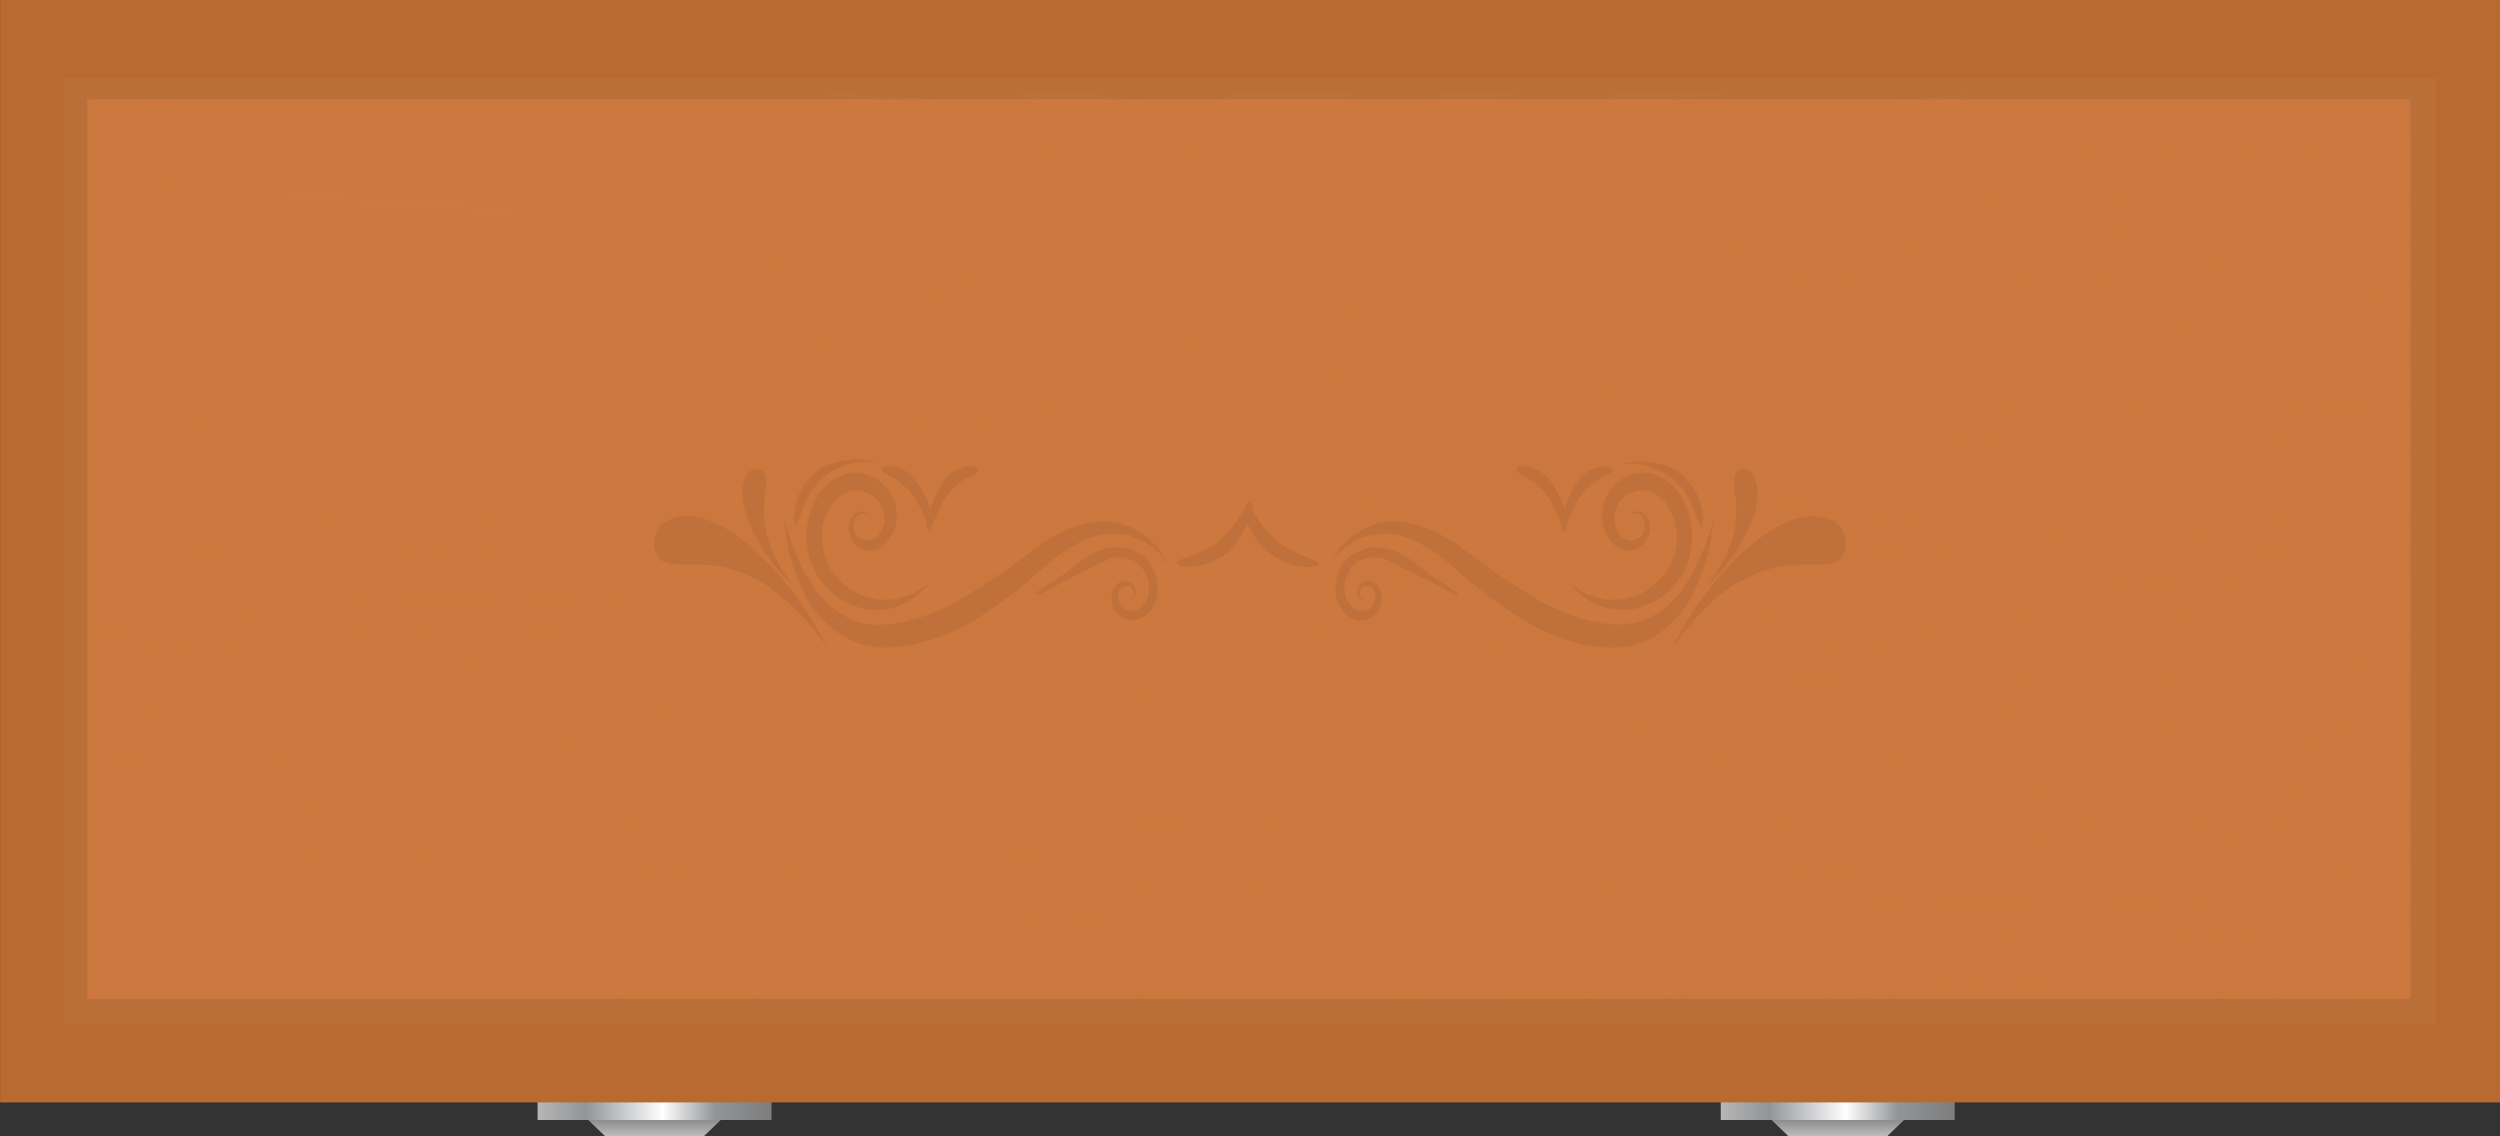 <?xml version="1.0" encoding="utf-8"?>
<!-- Generator: Adobe Illustrator 24.2.3, SVG Export Plug-In . SVG Version: 6.00 Build 0)  -->
<svg version="1.1" id="Layer_1" xmlns="http://www.w3.org/2000/svg" xmlns:xlink="http://www.w3.org/1999/xlink" x="0px" y="0px"
	 viewBox="0 0 300 136.36" style="enable-background:new 0 0 300 136.36;" xml:space="preserve">
<rect x="0" y="0" width="300" height="136.36" fill="#333333" stroke="none"/>
<style type="text/css">
	.st0{fill:url(#Path_9655_1_);}
	.st1{fill:url(#Path_9735_1_);}
	.st2{fill:url(#Rectangle_24667_1_);}
	.st3{fill:url(#Rectangle_24671_1_);}
	.st4{fill:#B96A30;}
	.st5{opacity:0.32;fill:#BC7B4B;enable-background:new    ;}
	.st6{fill:#CB773D;}
	.st7{opacity:0.1;}
	.st8{opacity:0.32;fill:#D8AB6B;enable-background:new    ;}
	.st9{opacity:0.32;enable-background:new    ;}
	.st10{fill:#A86335;}
	.st11{clip-path:url(#SVGID_2_);}
	.st12{clip-path:url(#SVGID_4_);}
	.st13{opacity:0.5;}
	.st14{clip-path:url(#SVGID_6_);}
	.st15{clip-path:url(#SVGID_8_);}
</style>
<linearGradient id="Path_9655_1_" gradientUnits="userSpaceOnUse" x1="-1450.782" y1="668.06" x2="-1450.782" y2="669.062" gradientTransform="matrix(17.11 0 0 -2.544 24901.424 1835.91)">
	<stop  offset="0" style="stop-color:#BCBDBF"/>
	<stop  offset="1" style="stop-color:#7E7E7E"/>
</linearGradient>
<path id="Path_9655" class="st0" d="M84.45,136.36H72.63l-2.65-2.55H87.1L84.45,136.36z"/>
<linearGradient id="Path_9735_1_" gradientUnits="userSpaceOnUse" x1="-1450.776" y1="668.06" x2="-1450.776" y2="669.062" gradientTransform="matrix(17.11 0 0 -2.544 25043.324 1835.91)">
	<stop  offset="0" style="stop-color:#BCBDBF"/>
	<stop  offset="1" style="stop-color:#7E7E7E"/>
</linearGradient>
<path id="Path_9735" class="st1" d="M226.45,136.36h-11.82l-2.65-2.55h17.12L226.45,136.36z"/>
<linearGradient id="Rectangle_24667_1_" gradientUnits="userSpaceOnUse" x1="-1465.51" y1="768.482" x2="-1464.509" y2="768.482" gradientTransform="matrix(28.048 0 0 -4.023 41169.129 3223.988)">
	<stop  offset="0" style="stop-color:#BCBDBF"/>
	<stop  offset="1.000000e-03" style="stop-color:#B8B8B8"/>
	<stop  offset="0.214" style="stop-color:#929497"/>
	<stop  offset="0.544" style="stop-color:#FFFFFF"/>
	<stop  offset="0.766" style="stop-color:#929497"/>
	<stop  offset="1" style="stop-color:#7E7E7E"/>
</linearGradient>
<rect id="Rectangle_24667" x="64.51" y="130.37" class="st2" width="28.07" height="4.03"/>
<linearGradient id="Rectangle_24671_1_" gradientUnits="userSpaceOnUse" x1="-1465.507" y1="768.482" x2="-1464.506" y2="768.482" gradientTransform="matrix(28.048 0 0 -4.023 41311.027 3223.988)">
	<stop  offset="0" style="stop-color:#BCBDBF"/>
	<stop  offset="1.000000e-03" style="stop-color:#B8B8B8"/>
	<stop  offset="0.214" style="stop-color:#929497"/>
	<stop  offset="0.544" style="stop-color:#FFFFFF"/>
	<stop  offset="0.766" style="stop-color:#929497"/>
	<stop  offset="1" style="stop-color:#7E7E7E"/>
</linearGradient>
<rect id="Rectangle_24671" x="206.49" y="130.37" class="st3" width="28.07" height="4.03"/>
<rect id="Rectangle_24668" x="0.01" class="st4" width="300" height="132.29"/>
<rect id="Rectangle_24669" x="7.67" y="9.41" class="st5" width="284.67" height="113.47"/>
<rect id="Rectangle_24670" x="10.46" y="11.91" class="st6" width="278.78" height="107.94"/>
<g class="st7">
	<path id="Path_9688" class="st8" d="M212.2,98.82c-13.19,1.25-65.95-4.06-73.53-3.75s-44.62,6.23-53.04,4.37
		c-5.99-1.33-64.68-1.87-75.02-2.08v0.89c14.16,1.93,85.43,5.83,92.86,3.4c9.66-3.15,47.27-2.67,58.5-1.81s47.43,4.02,65.95,1.81
		c7.16-0.89,54.33-0.83,61.48,0.16v-1.99C278.61,99.03,221,97.98,212.2,98.82z"/>
	<path id="Path_9689" class="st8" d="M187.22,90.39c-14.87,0.32-50.8-3.44-58.94-2.49s-42.1,5.51-49.67,4.16
		c-5.36-0.96-59.9-1.39-68-1.57v0.82c11.05,1.77,75.11,5.49,81.75,5.02c8.7-0.62,45.18-5.62,53.88-4.38
		c8.7,1.25,55.29,3.72,67.35,3.11c8.37-0.42,65.82,0.36,75.79,0.89v-3.01C273.96,92.07,198.72,90.14,187.22,90.39z"/>
	<path id="Path_9690" class="st8" d="M163.08,82.27c-8.98,0.62-35.08-0.62-58.09,1.56c-17.55,1.67-83.16,1.15-94.38,0.82v0.76
		c11.02,1.81,75.03,5.47,82.31,4.04c9.54-1.88,46.87-7.81,56.13-5s50.8,2.2,60.06,3.28c6.94,0.82,68.64,2.44,80.28,2.53v-3.42
		c-11.11-0.23-71.16-0.7-74.39-1.14C210.51,85.08,172.06,81.64,163.08,82.27z"/>
	<path id="Path_9691" class="st8" d="M205.83,53.67c-5.75-2.38-29.6-5.49-35.66-6.41c-6.86-1.04-13.56-2.15-20.47-2.8
		c-15.39-1.43-30.6,1.39-45.83,2.18c-4.16,0.22-8.18,1.05-12.35,1.26c-3.17,0.15-6.29,0.78-9.26,1.88
		c6.06,2.5,13.68,3.28,20.21,3.68c7.32,0.44,14.33,1.92,21.54,2.64c13.26,1.32,27.75,1.33,40.76-1.02c4.5-0.81,9.26-0.97,13.77-1.85
		C180.53,52.84,205.18,55.51,205.83,53.67z M134.74,53.84c-6.36-0.35-12.73-0.32-19.03-1.58c-6.84-1.43-13.83-2.06-20.82-1.85
		c4.63,0.02,9.25-0.52,13.75-1.63c5.26-1.48,9.63-0.13,14.86,0.38c6.15,0.59,11.49-1.96,17.49-2.19
		c12.55-0.47,25.23,1.67,37.51,3.19c-3.49,1.48-8.88,1.66-12.82,2.49C155.91,54.76,145.02,54.4,134.74,53.84L134.74,53.84z"/>
	<path id="Path_9693" class="st8" d="M113.13,50.09c2.15,0.41,4.34,0.62,6.54,0.61C117.52,50.2,115.32,50.01,113.13,50.09z"/>
	<path id="Path_9695" class="st8" d="M17.36,72.25c4.83,0.78,49.5,2.24,54.31,2.82c3.59,0.53,7.24,0.63,10.85,0.33
		c2.84-0.31,7.09-1.14,9.81,0.07c-4.4,3.79-15.25,2.74-21.02,2.74c-4.03,0.13-47.99,0.02-52.01-0.32c-2.61-0.3-5.06,0.19-7.53,0.35
		c5.81,0.22,51.66,1.22,57.5,1.21c5.66-0.01,11.32-0.01,16.99,0c4.93,0,9.55-1,14.45-1.23c5.44-0.26,11.12-0.01,16.6-0.38
		c-2.9-3.49-13.86-3.02-18.21-3.7c-6.58-1.14-13.24-1.77-19.91-1.88c-6.64,0-53.33,0.44-59.86-0.63c-2.59-0.42-5.67-1.26-8.71-1.8
		v2.24C12.86,72.01,15.11,72.07,17.36,72.25z"/>
	<path id="Path_9696" class="st8" d="M10.61,78.21v0.07c0.39-0.01,0.78-0.02,1.17-0.04C11.39,78.22,11,78.21,10.61,78.21z"/>
	<path id="Path_9697" class="st8" d="M17.08,75.07c3.42,0.41,46.1,1.79,49.72,1.5c-3.09-1.68-47.54-1.91-51.13-2.12
		c-1.79-0.09-3.44-0.35-5.07-0.48v0.97C12.76,74.84,14.92,74.89,17.08,75.07z"/>
	<path id="Path_9698" class="st8" d="M238.38,69.77c-11-0.45-21.4-0.77-32.36,0.3c-9.01,0.88-18.49,0.53-27.43,1.96
		c-3.61,0.58-6.97,1.93-10.52,2.67c-3.34,0.7-7.16,0.22-10.56,0.43c0.02,0.29,0.02,0.56,0,0.85c6.55,1.99,13.82,2.56,20.72,2.54
		c11.73-0.03,23.23,2.36,34.86,2.81c7.45,0.3,14.94-0.32,22.45-0.32c4.77,0,49.2-0.67,53.84-1.03v-2.77
		c-0.48,0.03-0.94,0.05-1.35,0.05h-49.18c-10.22,0-20.46,0.28-30.65-0.25c-10.47-0.53-22.32,3.59-32.13-1.65
		c6,0.11,11.76-0.86,17.6-0.93c4.98-0.06,9.24-1.65,14.03-2.19c5.62-0.64,11.33-0.13,16.91,0.25c6.64,0.44,52.77,0.95,59.23,2.01
		c0.82,0.14,3.05,0.5,5.54,0.7v-5.56C284.54,69.48,239.48,69.81,238.38,69.77z"/>
	<path id="Path_9699" class="st8" d="M207.42,74.76c8.51-1.13,17.56,1.15,26.07,0.56c-2.53-2-9.88-1.76-13.16-2.12
		C217.84,72.93,208.34,71.67,207.42,74.76z"/>
	<path id="Path_9700" class="st8" d="M161.06,103.27c-4.4-1.23-8.92-1.99-13.49-2.27c-8.21-0.36-16.38,1.56-24.62,1.56
		c-11.52,0-22.29,2.82-34.02,1.63c-6.36-0.64-12.69,0.52-18.94-0.92c-3.78-1-47.6-1.44-51.51-1.34c-2.63,0-5.26,0.12-7.87,0.37v2.55
		c3.85,1.06,8.09,0.85,12.1,1.77c6.04,1.4,52.16,3.83,58.36,4.04c8.2,0.41,16.41-0.14,24.48-1.65c7.03-1.41,14.07-1.15,21.13-2.48
		c5.79-1.09,11.98-0.55,17.89-0.55c4.32,0,17.87-1.11,20.16,3.37c-2.17,2.4-5.83,3.12-8.38,5.05c-2.04,1.54-3.94,3.24-5.67,5.12
		h3.94c6.4-4.61,12.26-10.1,19.58-13.23C170.19,104.84,165.31,104.38,161.06,103.27z"/>
	<path id="Path_9701" class="st8" d="M231.5,104.43c-6.49,0.31-13.09,0.33-19.65,0.32s-12.99,0.42-19.53-0.33
		c-4.37-0.5-12.8-2.35-16.86-0.23c1.5,2.45,6.15,4.8,8.4,6.8c4.3,3.81,9.85,7.53,15.42,8.43c0.3,0.05,0.56,0.09,0.78,0.12h0.98
		c0.58-0.15,0.85-0.67,1.86-1.9c-4.26-3.43-17.48-4.61-18.74-10.34c11.79-0.67,23.99,0.43,35.8,0.89c7.52,0.3,55.01,0,62.53,0
		c1.5,0,4.19,0.21,6.89,0.08v-4.51c-2.22,0.35-4.45,0.58-6.7,0.68C278.95,104.43,235.24,104.26,231.5,104.43z"/>
	<path id="Path_9702" class="st8" d="M68.16,66.95c8.53,0.42,17.48,2.44,25.88,4.07c8.29,1.62,16.49,2.08,24.91,2.8
		c5.9,0.5,11.55,3.48,17.47,3.14c8.48-0.48,16.57-2.36,24.98-2.81c4.33-0.24,7.84-1.27,11.99-2.26c3.93-0.93,10.15-0.13,13.45-2.45
		c-6.7,0.13-13.08,0.96-19.84,0.96c-8.41,0-15.96,1.78-24.13,3.12c-6.98,1.13-12.81-0.18-19.71-1.48
		c-8.85-1.68-17.88-2.75-26.67-4.45c-6.12-1.18-12.31-2.38-18.46-3.44c-3.13-0.54-6.1-1.86-9.24-2.19s-45.96-0.23-48.99-1.24
		c-2.95-1-6.09-1.36-9.2-1.05v5.81c1.39,0.37,2.8,0.64,4.22,0.79C19.31,66.68,63.63,66.72,68.16,66.95z"/>
	<path id="Path_9703" class="st8" d="M181.39,63.83c-12.16,0-23.92,0.33-35.72,2.89c-6.48,1.26-13.16,1.24-19.63-0.07
		c-4.12-0.78-8.14-1.5-12.33-1.95c-4.07-0.44-8.42-0.44-12.29-1.88c-5.34-1.98-9.88-4.39-15.49-4.99
		c-5.87-0.62-11.56-1.18-17.14-3.37c-5.76-2.25-52.42-5.63-58.17-3.79v2.7c5.09,0.72,50.43,3.04,55.15,3.96
		c5.76,1.14,11.38,2.5,17.12,3.43c10.02,1.47,19.94,3.56,29.7,6.25c12.99,3.77,27.95,6.5,41.04,2.49c6.15-1.88,12.49-1.9,18.8-2.56
		c10.44-0.96,20.92-1.38,31.41-1.26c15.08,0,70.48,0.7,85.56-0.33v-1.16c-9.33-0.36-58.52-1.02-67.86-1.02
		C208.17,63.21,194.85,63.83,181.39,63.83z"/>
	<path id="Path_9704" class="st8" d="M72.44,50.95c6.09,1.7,12.18,2.97,18.3,4.53c15.72,4,31.92,7.87,48,8.67
		c5.16,0.29,10.33-0.11,15.37-1.18c3.61-0.78,7.72-1.2,11.13-2.9c-2.53-0.22-4.83,0.73-7.21,0.96c-2.85,0.27-5.83,0-8.69,0
		c-5.83,0-11.61,1.18-17.39,0.94c-10.55-0.46-21.19-4.9-31.45-6.58c-3.9-0.64-8.24-0.78-12.05-1.88c-4.07-1.17-8.06-2.97-12.35-4.12
		c-5.47-1.47-50.69-2.49-56.2-3.66c-1.76-0.37-3.95-0.49-6.09-0.79c2.31,1.08,4.7,2,7.14,2.74C24.83,48.78,68.55,49.88,72.44,50.95z
		"/>
	<path id="Path_9705" class="st8" d="M10.61,43.55v0.68c1.04,0.33,2.12,0.56,3.2,0.7C12.74,44.47,11.68,43.99,10.61,43.55z"/>
	<path id="Path_9706" class="st8" d="M206.3,57.89c-7.07,0.65-14.19,0.62-21.31,0.62c-4.72,0-11.38-0.37-15.42,2.12
		c3.43,0.47,6.9,0.6,10.36,0.38c12.31-0.55,24.67,0,37.05,0c7.11,0,14.06,0.71,21.12,0.62c3.8,0.12,47.53-0.07,51.3-0.57v-5.99
		c-5.49,1.65-50.19,2.82-56.43,2.82C224.07,57.89,215.12,57.09,206.3,57.89z"/>
	<path id="Path_9707" class="st8" d="M219.44,48.53c-12.7-1.27-24.08-2.91-36.21-7.73c-14.75-5.86-29.44-4.63-44.63-2.87
		c-6.83,0.79-13.8,0.55-20.62,1.24c-6.85,0.81-13.74,1.22-20.64,1.24c-9.17-0.12-18.35,4.63-27.14,1.56
		c-4.2-1.47-48.08-2.81-52.55-3.1c-2.29-0.15-4.79,0.44-7.02,0.07c0.76,0.4,1.51,0.85,2.24,1.16c2.36,0.9,4.81,1.56,7.31,1.96
		c3.36,0.73,46.48,2.4,49.81,3.28c5.53,1.49,10.55,0.99,15.93-0.48c6.49-1.66,13.17-2.42,19.87-2.27c7.74,0,15.38-0.94,23.09-0.94
		c5.38,0,10.4-1.52,15.76-1.26c9.18,0.43,18.12,2.19,27.22,3.07c7.5,0.73,14.83,1.16,22.12,3.43c8.83,2.74,17.18,5.81,26.59,6.33
		c7.89,0.56,55.73,0.59,63.63,0.07c1.32-0.11,3.2-0.14,5.22-0.24v-3.8c-2.51,0.23-4.97,0.52-6.97,0.52
		C274.72,49.75,227.1,49.33,219.44,48.53z"/>
	<path id="Path_9709" class="st8" d="M86.11,38.15c13.61-4.56,28.1-1.79,42.16-3.29c1.01-0.11,5.18-0.12,5.36-1.93
		c0.24-2.42-6.72-3.14-8.14-3.37c-8.72-1.46-17.31-3.19-26.11-4.06c-10.08-1-20.06-2.97-30.11-4.15
		c-5.88-0.69-52.46-2.75-58.66-3.31v3.31c4.04,0.82,9.22,0.65,11.25,1.02c7.51,1.36,54.47,4,62.07,4.85
		c6.93,0.77,13.94,1.39,20.76,2.8c3.73,0.77,13.18,0.06,15.69,3.13c-4.48,2.54-12.74-0.46-17.63,0.1
		c-5.94,0.68-12.41-0.12-18.19,1.56c-5.67,1.64-8.95,3.57-15.01,0.86c-6.02-2.75-52.36-4.59-58.95-5.44v1.56
		c6.42,1.91,52.77,4.55,58.96,6.86C75.58,40.88,80.18,40.14,86.11,38.15z"/>
	<path id="Path_9710" class="st8" d="M76.92,32.28c3.54,0,6.32-0.8,9.55-1.32c3.43-0.55,7.1-0.01,10.58-0.32
		c-8.48-3.93-18.03,0.12-26.24-3.76c-5.16-2.44-49.33-4.38-55.13-3.98c-1.77,0.14-3.5,0.63-5.07,1.46v1.16
		c5.13,0.36,50.07,1.62,54.76,3.71C69.35,31.04,72.58,32.28,76.92,32.28z"/>
	<path id="Path_9711" class="st8" d="M241.18,44.78c-7.15,0-14.09-0.87-21.12-1.57c-11.9-1.18-23.06-4.35-34.29-8.33
		c-12.43-4.41-26.39-1.64-38.69-6.03c-13.89-4.96-29.32-5.01-43.21-10.38c-6.27-2.45-11.23-4.3-17.97-4.3c-4.81,0-9.53,0.27-14.32,0
		c-4.5-0.26-48.99,0.53-53.39-0.64c-2.46-0.77-5.01-1.28-7.58-1.51v0.28c4.66,1.03,49.25,3.29,54.05,3.98
		c4.59,0.66,9.11,1.54,13.68,2.27c7.84,1.25,15.75,1.43,23.57,3.12c8.37,1.8,16.53,4.22,24.96,4.75c4.29,0.27,9.63,0.72,13.55,2.67
		c2.3,1.14,4.1,2.78,6.68,3.51c14.05,4,29.17,0.31,43.15,5.23c6.06,2.13,11.76,4.79,18.09,6.25c7.83,1.85,15.81,3.03,23.85,3.51
		c5.75,0.33,51.4,0,57.21,0.01v-2.8C286.63,44.84,243.93,44.78,241.18,44.78z"/>
	<path id="Path_9712" class="st8" d="M143.66,23.54c5.44,0.63,11.71,1.52,17.11-0.24c7.92-2.57,14.23-8.76,21.61-12.12h-9.84
		c-1.31,1.99-0.51,3.93-3.28,5.39c-5.48,2.88-13.35,3.54-19.29,3.83c-6.36,0.31-13.56,1.66-19.66-0.39
		c-5.79-1.94-10.77-5.87-16.63-7.64c-3.71-1.12-7.16-0.52-10.93-1.02c-0.35-0.05-0.68-0.1-1-0.16h-3.04
		c7.31,3.1,15.19,4.93,22.64,7.35C128.6,20.92,136.07,22.6,143.66,23.54z"/>
	<path id="Path_9713" class="st8" d="M162.04,12.29c0.1-0.35,0.08-0.74-0.06-1.08h-14.15c-1.32,0.77-2.8,1.24-4.32,1.42
		c-3.96,0.35-7.41-0.72-11.22-1.26c-0.44-0.06-0.87-0.1-1.31-0.16h-8.86c6.34,4.42,14.17,7.35,21.24,7.35
		C147.76,18.54,160.4,18.62,162.04,12.29z"/>
	<path id="Path_9714" class="st8" d="M217.88,19.77c-6.2,0.6-12.56,1.39-18.66,2.5c-3.6,0.66-10.39,1.83-13.1,4.31
		c6.65,2.8,12.39,6.7,19.62,8.13c7.3,1.44,14.75,2.72,22.11,3.88c6.71,1.05,53.34-0.1,60.12,0.22c0.38,0.02,0.87,0.07,1.42,0.15
		v-4.02c-2.14,0.22-4.3,0.27-6.46,0.16c-7.36-0.67-54.35-1.88-61.83-1.88c-5.51,0.13-11.03-0.19-16.49-0.94
		c-3.62-0.58-8.25-1.24-10.63-4.61c4.8-2.07,10.18-2.34,15.33-2.57c7.02-0.32,14.06-0.94,21.11-0.94c5.93-0.07,51.76-0.62,57.6-1.64
		c0.39-0.07,0.85-0.13,1.35-0.2V16.7c-3.43,0.81-46.82,1.4-50.32,1.76C231.97,18.89,224.93,19.09,217.88,19.77z"/>
	<path id="Path_9715" class="st8" d="M233.52,27.6c-8.82-0.01-17.63,0.83-26.29,2.5c4.5-0.47,9.34,0.69,13.87,0.62
		c5.13-0.09,10.41-0.56,15.53,0.3c4.24,0.89,48.45,1.51,52.76,1.86v-2.59c-2.05-0.05-4.09-0.12-6.1-0.25
		c1.06-1.51,3.57-1.92,6.1-2.1V25.3c-0.76,0.19-1.51,0.36-2.19,0.49C282.38,26.73,238.5,27.6,233.52,27.6z"/>
	<path id="Path_9716" class="st8" d="M169.47,23.77c-3.29,1-6.64,3.24-9.96,3.51c5.5,0,11.64,1.24,16.76-0.69
		c6.24-2.36,12.4-5.14,18.81-7.2c13.06-4.18,30.43,1.96,41.71-8.06c-5.51,0.1-10.77,1.28-16.24,1.26c-5.67-0.08-11.34,0.13-17,0.61
		c-4.11,0.4-8.87,1.41-12.42,4c-2.52,1.84-4.52,4.18-7.77,4.39c4.44-4.51,12.25-8.09,18.14-9.32c2.05-0.42,4.3-0.68,6.5-1.09h-14
		c-4.7,1.77-8.72,4.93-13.24,7.27C176.96,20.42,173.53,22.54,169.47,23.77z"/>
	<path id="Path_9717" class="st8" d="M152.94,108.87c-2.23-0.1-4.47-0.01-6.69,0.27c-7.45,0.84-15.2,0.62-22.72,0.62
		c-9.56,0-18.7,2.85-28.13,3.82c-7.77,0.8-15.26,1.19-22.97-0.45c-7.26-1.55-54.33-4.16-61.81-4.57v2.99
		c1.75,0.83,3.61,1.45,4.79,1.9c5.98,2.29,52.29,5.01,58.73,6.12H90.6c5-0.35,9.98-1.03,14.9-1.99c6.35-1.28,12.49-1.83,18.94-2.51
		c3.38-0.35,6.88-0.02,10.24-0.6c3.15-0.55,6.67-2.44,9.87-1.82c-2.01,2.08-6.61,3.85-7.46,6.92h4.74c1.46-0.3,2.8-1.02,3.86-2.06
		C147.38,115.87,153.24,111.43,152.94,108.87z"/>
	<path id="Path_9718" class="st8" d="M176.21,111c-3.89-0.31-7.99,4.09-9.18,8.56h4.14c0.49-1.29,0.84-2.7,2-3.32
		c2.22-1.18,4.65,1.46,6.47,2.58c0.38,0.24,0.77,0.48,1.17,0.74h10.53c-1.05-0.95-2.17-1.82-3.34-2.61
		C185.03,114.8,179.76,111.27,176.21,111z"/>
	<path id="Path_9719" class="st8" d="M224.77,111.63c-5.26-0.28-10.44,0.63-15.72,0.32c-2.4-0.15-4.63-0.71-7-0.94
		c-1.91-0.19-3.95,0.37-5.74-0.35c3.47,1.83,7.24,2.53,10.6,4.8c2.11,1.43,3.61,2.65,6.09,3.11c6.03,1.1,12.75,0.54,18.93,0.25
		c3.74-0.07,47.41,0.18,51.11,0.74h6.38v-7.87c-2.49,0.35-5.01,0.53-7.53,0.56C276.06,112.26,230.49,111.92,224.77,111.63z"/>
</g>
<g id="Group_6224" transform="translate(322.935 696.933)" class="st9">
	<g id="Group_6223">
		<g id="Group_6222">
			<path id="Path_9720" class="st10" d="M-169.82-632.09c-1.18-1.05-2.14-2.33-2.82-3.76c0.12-0.32-0.04-0.67-0.36-0.79
				c-0.01,0-0.01-0.01-0.02-0.01c-0.19-0.44-0.51,0.69-0.51,0.69l-0.55,0.77c-0.57,1.08-1.32,2.05-2.23,2.86
				c-2.62,2.43-5.48,2.27-5.4,2.98c0.01,0.26,0.6,0.42,1.7,0.43c1.6-0.09,3.12-0.69,4.34-1.73c1.07-0.95,1.9-2.15,2.41-3.5
				c0.52,1.22,1.28,2.31,2.25,3.21c0.71,0.64,1.51,1.16,2.37,1.56c0.68,0.22,1.38,0.39,2.09,0.49c1.19,0.04,1.87-0.09,1.87-0.35
				C-164.62-629.92-167.07-629.92-169.82-632.09z"/>
			<path id="Path_9721" class="st10" d="M-213.62-637.78c0.85,1.14,1.5,2.41,1.92,3.76c-0.12,0.62,0.25,0.79,0.25,0.79
				c0.14,0.44,0.35-0.7,0.35-0.7l0.37-0.77c0.36-1.03,0.87-1.99,1.52-2.86c1.78-2.43,3.72-2.27,3.66-2.98c0-0.26-0.4-0.41-1.14-0.43
				c-1.18,0.13-2.25,0.76-2.95,1.73c-0.77,1.05-1.33,2.23-1.65,3.5c-0.31-1.15-0.82-2.24-1.52-3.21c-0.45-0.6-0.99-1.13-1.61-1.56
				c-0.45-0.22-0.93-0.38-1.42-0.49c-0.81-0.03-1.27,0.09-1.27,0.36C-217.15-639.96-215.48-639.96-213.62-637.78z"/>
			<path id="Path_9722" class="st10" d="M-137.51-637.78c0.84,1.14,1.49,2.41,1.91,3.76c-0.11,0.62,0.26,0.79,0.26,0.79
				c0.14,0.43,0.36-0.7,0.36-0.7l0.37-0.77c0.35-1.03,0.86-1.99,1.51-2.86c1.78-2.43,3.72-2.27,3.66-2.98
				c-0.01-0.26-0.4-0.41-1.15-0.43c-1.18,0.13-2.25,0.76-2.94,1.73c-0.77,1.04-1.33,2.23-1.64,3.5c-0.32-1.15-0.84-2.24-1.53-3.21
				c-0.45-0.61-1-1.13-1.62-1.56c-0.45-0.22-0.93-0.38-1.42-0.49c-0.8-0.03-1.26,0.09-1.26,0.36
				C-141.04-639.96-139.38-639.96-137.51-637.78z"/>
			<path id="Path_9723" class="st10" d="M-134.57-626.97c0,0,0.58,0.44,1.62,1.09c0.63,0.32,1.3,0.56,1.99,0.72
				c0.4,0.12,0.82,0.18,1.24,0.19c0.42,0,0.88-0.03,1.36-0.02c0.44-0.1,0.93-0.22,1.45-0.36c0.48-0.2,0.93-0.42,1.45-0.64
				c0.45-0.38,0.93-0.7,1.36-1.06c0.36-0.46,0.88-0.94,1.16-1.36l0.57-0.89c0.13-0.32,0.18-0.56,0.3-0.84
				c0.11-0.3,0.18-0.61,0.2-0.93c0.11-0.31,0.15-0.64,0.14-0.97c0.1-1.32-0.21-2.64-0.88-3.78c-0.5-1.07-1.45-1.87-2.59-2.19
				c-1.83-0.36-3.6,0.83-3.97,2.66c-0.07,0.36-0.08,0.72-0.04,1.08c0.1,0.5,0.3,0.97,0.59,1.39l0.09,0.15
				c-0.07-0.04,0.1,0.07,0.11,0.1c0.09,0.07,0.23,0.23,0.3,0.25c0.14,0.11,0.3,0.19,0.47,0.24c0.78,0.2,1.59-0.17,1.93-0.9
				c0.29-0.6,0.23-1.31-0.15-1.85c-0.26-0.38-0.74-0.54-1.18-0.39l-0.38,0.26c0.13-0.12,0.26-0.24,0.37-0.37
				c0.15-0.03,0.35-0.21,0.58-0.17c0.29-0.02,0.58,0.08,0.8,0.26c0.26,0.36,0.58,0.59,0.66,1.07c0.14,0.53,0.12,1.1-0.07,1.62
				c-0.39,1.14-1.53,1.86-2.72,1.71c-0.35-0.02-0.69-0.14-0.98-0.33c-0.12-0.09-0.24-0.17-0.36-0.25c-0.05-0.07-0.06-0.02-0.21-0.2
				l-0.16-0.21c-0.52-0.57-0.89-1.28-1.05-2.04c-0.16-0.83-0.14-1.68,0.04-2.51c0.12-0.43,0.29-0.85,0.52-1.23
				c0.15-0.18,0.12-0.23,0.36-0.52l0.42-0.45c1.09-1.23,2.74-1.79,4.35-1.49c1.67,0.41,3.07,1.54,3.83,3.08
				c0.88,1.56,1.28,3.35,1.15,5.14c-0.02,0.44-0.08,0.87-0.19,1.3c-0.07,0.44-0.19,0.87-0.37,1.28c-0.2,0.43-0.37,0.85-0.54,1.21
				l-0.61,0.89c-0.47,0.59-1,1.13-1.57,1.63c-0.55,0.43-1.14,0.72-1.69,1.09c-0.59,0.21-1.18,0.44-1.77,0.63
				c-0.55,0.03-1.17,0.12-1.7,0.16c-0.54-0.04-1.06-0.12-1.53-0.16c-0.47-0.11-0.93-0.33-1.35-0.46c-0.69-0.31-1.35-0.7-1.96-1.15
				c-0.48-0.44-0.81-0.83-1.08-1.04C-134.33-626.7-134.44-626.84-134.57-626.97z"/>
			<path id="Path_9724" class="st10" d="M-211.46-626.97c0,0-0.59,0.44-1.62,1.09c-0.63,0.32-1.3,0.56-1.98,0.72
				c-0.41,0.11-0.82,0.18-1.25,0.19c-0.42,0-0.88-0.03-1.36-0.02c-0.45-0.1-0.93-0.22-1.45-0.36c-0.48-0.2-0.94-0.42-1.45-0.64
				c-0.46-0.38-0.93-0.7-1.36-1.06c-0.36-0.46-0.88-0.94-1.18-1.36l-0.56-0.89c-0.12-0.32-0.18-0.56-0.29-0.84
				c-0.11-0.3-0.18-0.61-0.21-0.93c-0.1-0.31-0.15-0.64-0.13-0.97c-0.1-1.32,0.21-2.64,0.87-3.78c0.51-1.07,1.45-1.87,2.59-2.19
				c1.83-0.36,3.6,0.83,3.97,2.66c0.07,0.36,0.08,0.72,0.04,1.08c-0.1,0.5-0.3,0.97-0.59,1.39l-0.09,0.15
				c0.07-0.04-0.09,0.07-0.11,0.1c-0.09,0.09-0.19,0.18-0.3,0.25c-0.15,0.11-0.31,0.19-0.48,0.24c-0.77,0.2-1.58-0.18-1.93-0.9
				c-0.3-0.59-0.25-1.31,0.14-1.85c0.27-0.38,0.75-0.54,1.19-0.39c0.27,0.19,0.4,0.27,0.4,0.27s-0.11-0.1-0.37-0.37
				c-0.15-0.03-0.35-0.21-0.59-0.17c-0.29-0.01-0.57,0.08-0.8,0.26c-0.26,0.36-0.58,0.59-0.65,1.07c-0.15,0.53-0.12,1.1,0.08,1.62
				c0.38,1.14,1.51,1.86,2.7,1.71c0.35-0.02,0.69-0.14,0.98-0.33c0.15-0.11,0.24-0.17,0.36-0.25c0.06-0.07,0.07-0.02,0.21-0.2
				l0.17-0.21c0.52-0.58,0.88-1.28,1.04-2.04c0.16-0.83,0.15-1.68-0.03-2.51c-0.12-0.43-0.3-0.85-0.53-1.23
				c-0.15-0.18-0.11-0.23-0.37-0.52l-0.42-0.45c-1.07-1.23-2.72-1.8-4.33-1.5c-1.67,0.41-3.08,1.53-3.84,3.08
				c-0.87,1.56-1.27,3.35-1.15,5.14c0.03,0.44,0.09,0.87,0.19,1.3c0.08,0.44,0.2,0.86,0.36,1.28c0.2,0.43,0.38,0.85,0.55,1.21
				l0.61,0.89c0.47,0.59,1,1.14,1.57,1.63c0.54,0.43,1.13,0.72,1.69,1.09c0.59,0.21,1.19,0.44,1.76,0.63
				c0.56,0.03,1.17,0.12,1.7,0.16c0.55-0.04,1.07-0.12,1.53-0.16c0.48-0.11,0.92-0.33,1.34-0.46c0.7-0.31,1.36-0.7,1.98-1.15
				c0.47-0.44,0.81-0.83,1.08-1.04C-211.59-626.83-211.46-626.97-211.46-626.97z"/>
			<g id="Group_6214" transform="translate(16.845)">
				<path id="Path_9725" class="st10" d="M-244.3-633.97c-0.17-0.03-0.2-0.6-0.14-1.58c0.09-0.57,0.22-1.14,0.39-1.7
					c0.26-0.68,0.61-1.31,1.04-1.89c0.6-0.79,1.38-1.43,2.28-1.86c1.01-0.46,2.1-0.72,3.21-0.77c1.22-0.05,2.44,0.1,3.61,0.43
					c-1.57-0.35-3.2-0.24-4.7,0.32c-1.51,0.56-2.82,1.59-3.72,2.93C-243.79-635.93-243.9-633.89-244.3-633.97z"/>
			</g>
			<g id="Group_6215" transform="translate(115.236 0.256)">
				<path id="Path_9726" class="st10" d="M-233.99-633.97c0.15-0.02,0.19-0.6,0.14-1.58c-0.06-0.48-0.25-1.05-0.4-1.7
					c-0.26-0.68-0.62-1.31-1.05-1.89c-0.6-0.8-1.37-1.44-2.26-1.87c-1.01-0.46-2.1-0.71-3.21-0.76c-1.22-0.05-2.43,0.1-3.6,0.43
					c1.56-0.36,3.19-0.24,4.69,0.33c1.52,0.55,2.83,1.57,3.73,2.91C-234.54-635.92-234.43-633.89-233.99-633.97z"/>
			</g>
			<g id="Group_6217" transform="translate(15.53 7.026)">
				<g id="Group_6216">
					<path id="Path_9727" class="st10" d="M-233.9-626.36c3.78,0.51,7.77-0.72,11.48-2.67c3.43-2.02,6.62-4.4,9.53-7.11
						c2.6-2.22,5.33-3.76,7.74-3.76c2.04-0.09,4.02,0.64,5.5,2.05c0.47,0.39,0.88,0.84,1.22,1.35c0.14,0.14,0.27,0.3,0.36,0.48
						c-0.42-0.73-0.89-1.42-1.4-2.08c-1.39-1.77-3.4-2.93-5.62-3.25c-2.79-0.35-6.08,0.93-9.02,3.11c-1.62,1.17-3.23,2.44-4.94,3.61
						c-0.14,0.07-0.23,0.19-0.34,0.19c-0.95,0.65-2,1.3-3.01,1.9c-0.23,0.19-0.47,0.27-0.7,0.45c-0.15,0.08-0.34,0.21-0.48,0.29
						c-1.35,0.72-2.75,1.35-4.19,1.87l-0.06-0.06c-0.15,0.13-0.33,0.21-0.53,0.22c-0.26,0.08-0.52,0.15-0.79,0.18
						c-0.29,0.13-0.6,0.21-0.92,0.23c-1.18,0.28-2.39,0.4-3.6,0.34c-3.13-0.16-5.56-2.22-7.12-4.47c-0.73-1.01-1.34-2.1-1.82-3.25
						c-0.43-0.88-0.79-1.8-1.09-2.73c-0.36-1.11-0.65-1.96-0.77-2.3c0.03,0.36,0.22,1.19,0.38,2.44c0.15,1.02,0.38,2.02,0.71,2.99
						c0.41,1.3,0.92,2.57,1.51,3.8C-240.49-629.93-237.68-626.99-233.9-626.36z"/>
				</g>
			</g>
			<g id="Group_6219" transform="translate(80.793 7.026)">
				<g id="Group_6218">
					<path id="Path_9728" class="st10" d="M-208.57-626.36c-3.78,0.51-7.77-0.72-11.47-2.67c-3.43-2.02-6.63-4.4-9.54-7.11
						c-2.59-2.22-5.33-3.76-7.74-3.76c-2.04-0.09-4.02,0.65-5.5,2.05c-0.47,0.39-0.88,0.84-1.21,1.35
						c-0.15,0.14-0.27,0.31-0.38,0.48c0.43-0.72,0.9-1.41,1.41-2.08c1.39-1.76,3.4-2.93,5.62-3.25c2.79-0.35,6.09,0.93,9.02,3.11
						c1.6,1.18,3.22,2.44,4.93,3.61c0.15,0.07,0.24,0.19,0.34,0.19c0.95,0.65,2,1.3,3,1.9c0.24,0.19,0.48,0.27,0.71,0.45
						c0.15,0.08,0.34,0.21,0.48,0.29c1.36,0.72,2.76,1.35,4.2,1.87l0.05-0.06c0.15,0.13,0.34,0.21,0.53,0.22
						c0.25,0.09,0.52,0.15,0.78,0.18c0.29,0.13,0.61,0.21,0.93,0.23c1.17,0.28,2.38,0.4,3.59,0.34c2.93-0.31,5.56-1.96,7.12-4.47
						c0.74-1,1.35-2.09,1.82-3.25c0.43-0.88,0.8-1.8,1.09-2.73c0.36-1.11,0.65-1.96,0.77-2.3c-0.02,0.36-0.22,1.19-0.38,2.44
						c-0.15,1.02-0.39,2.02-0.72,2.99c-0.4,1.3-0.9,2.57-1.5,3.8C-201.99-629.93-204.79-626.99-208.57-626.36z"/>
				</g>
			</g>
			<path id="Path_9729" class="st10" d="M-184.62-628.76c0.05,0.07,0.11,0.13,0.18,0.19c0.02,0.03,0.05,0.06,0.08,0.09
				c-0.06-0.1-0.23-0.32-0.35-0.5c-0.02-0.03-0.03-0.07-0.04-0.11c-0.13-0.19-0.28-0.37-0.43-0.54c-0.13-0.2-0.29-0.37-0.47-0.5
				c-0.21-0.13-0.4-0.27-0.59-0.44l-0.54-0.19c-0.03-0.01-0.08-0.01-0.11-0.02c-0.41-0.24-0.87-0.41-1.34-0.48
				c-1.89-0.07-3.74,0.57-5.17,1.8c-0.91,0.65-1.82,1.4-2.76,2.05c-0.13,0.05-0.16,0.15-0.2,0.14c-0.56,0.38-1.15,0.75-1.71,1.09
				c-0.13,0.11-0.28,0.21-0.43,0.29c-0.09,0.04-0.16,0.08-0.25,0.13l0.35,0.28c2.07-1.19,8.29-4.3,8.57-4.39
				c0.27-0.09,0.56-0.1,0.87-0.18c0.31-0.02,0.63-0.01,0.94,0.02c0.3,0.11,0.61,0.2,0.92,0.28l0.03,0.02l0.47,0.25
				c0.14,0.1,0.23,0.2,0.36,0.29c0.14,0.11,0.24,0.25,0.31,0.41c0.14,0.11,0.24,0.25,0.3,0.42c0.41,0.63,0.6,1.38,0.53,2.13
				c0.01,0.73-0.24,1.43-0.72,1.98c-0.41,0.46-1.03,0.68-1.64,0.58c-0.59-0.09-1.08-0.51-1.26-1.07c-0.08-0.29-0.1-0.59-0.04-0.88
				l0.01-0.1c0,0,0.02-0.04,0.03-0.08c0.02-0.04,0.04-0.19,0.07-0.23c0.04-0.1,0.09-0.18,0.17-0.26c0.29-0.36,0.8-0.46,1.2-0.24
				c0.28,0.24,0.41,0.61,0.35,0.97c-0.01,0.28-0.2,0.52-0.47,0.6c-0.09,0.01-0.12-0.03-0.18,0c0.06,0.04,0.13,0.06,0.2,0.06
				c0.07-0.05,0.2-0.02,0.34-0.15c0.14-0.09,0.25-0.22,0.31-0.37c0.09-0.25,0.1-0.51,0.04-0.76c-0.06-0.3-0.22-0.57-0.45-0.77
				c-0.52-0.41-1.26-0.37-1.73,0.1c-0.18,0.11-0.33,0.28-0.41,0.48l-0.13,0.23c-0.02,0.05-0.03,0.11-0.03,0.18l-0.04,0.19
				c-0.11,0.44-0.11,0.9,0,1.34c0.12,0.45,0.34,0.86,0.65,1.2c0.17,0.17,0.36,0.32,0.58,0.42c0.09,0.07,0.19,0.11,0.3,0.14l0.31,0.1
				c0.91,0.18,1.85-0.11,2.5-0.78c0.73-0.76,1.13-1.78,1.13-2.83C-183.99-627.08-184.21-627.96-184.62-628.76z"/>
			<path id="Path_9730" class="st10" d="M-162.06-628.76c-0.05,0.06-0.14,0.14-0.18,0.19c-0.04,0.04-0.08,0.09-0.08,0.09
				c0.06-0.1,0.24-0.32,0.35-0.5c0.03-0.03,0.03-0.07,0.05-0.11c0.13-0.19,0.27-0.37,0.42-0.54c0.13-0.2,0.29-0.37,0.48-0.5
				c0.21-0.13,0.41-0.27,0.59-0.44l0.54-0.19c0.03-0.01,0.07-0.01,0.12-0.02c0.41-0.24,0.86-0.41,1.33-0.48
				c1.89-0.08,3.73,0.57,5.17,1.8c0.92,0.65,1.82,1.4,2.78,2.05c0.12,0.05,0.15,0.15,0.19,0.14c0.56,0.38,1.15,0.75,1.71,1.09
				c0.14,0.11,0.29,0.21,0.44,0.29c0.08,0.04,0.15,0.08,0.23,0.13l-0.34,0.28c-2.07-1.19-8.29-4.3-8.57-4.39
				c-0.29-0.07-0.57-0.13-0.87-0.18c-0.31-0.02-0.63-0.01-0.94,0.02c-0.3,0.11-0.61,0.2-0.93,0.28l-0.03,0.02l-0.48,0.25
				c-0.14,0.1-0.22,0.2-0.36,0.29c-0.13,0.11-0.24,0.25-0.3,0.41c-0.14,0.1-0.25,0.25-0.3,0.42c-0.42,0.63-0.61,1.38-0.54,2.13
				c-0.01,0.72,0.25,1.43,0.72,1.98c0.41,0.46,1.03,0.68,1.64,0.58c0.59-0.09,1.08-0.51,1.26-1.07c0.08-0.29,0.09-0.59,0.04-0.88
				v-0.1c-0.02-0.03-0.03-0.05-0.04-0.08c-0.02-0.08-0.04-0.16-0.08-0.23c-0.03-0.1-0.08-0.19-0.16-0.26
				c-0.29-0.36-0.79-0.46-1.2-0.24c-0.28,0.23-0.42,0.6-0.35,0.97c0.01,0.28,0.19,0.52,0.46,0.6c0.09,0.01,0.12-0.03,0.18,0
				c-0.06,0.04-0.13,0.06-0.2,0.06c-0.07-0.05-0.2-0.02-0.35-0.15c-0.14-0.09-0.25-0.22-0.32-0.37c-0.08-0.25-0.1-0.51-0.04-0.76
				c0.07-0.3,0.23-0.57,0.46-0.77c0.52-0.41,1.26-0.37,1.73,0.1c0.18,0.11,0.33,0.28,0.41,0.48l0.12,0.23
				c0.05,0.09,0.03,0.05,0.05,0.19l0.03,0.19c0.23,0.9-0.02,1.86-0.65,2.54c-0.16,0.18-0.36,0.32-0.58,0.42
				c-0.09,0.07-0.19,0.11-0.3,0.14l-0.3,0.1c-0.91,0.18-1.86-0.11-2.51-0.78c-0.73-0.76-1.13-1.78-1.12-2.83
				C-162.68-627.08-162.46-627.97-162.06-628.76z"/>
			<g id="Group_6220" transform="translate(0 1.119)">
				<path id="Path_9731" class="st10" d="M-242.76-635.61c-1.4,0.67-2.08,2.29-1.55,3.76c1.65,4.51,9.57-3.93,20.65,11.46
					C-227.68-628.55-236.82-638.48-242.76-635.61z"/>
				<path id="Path_9732" class="st10" d="M-233.41-640.88c0.24-0.68,0.97-1.03,1.65-0.8c0.08,0.03,0.15,0.06,0.22,0.1
					c1.98,1.37-2.53,5.72,3.83,13.84C-231.23-630.88-235.18-637.36-233.41-640.88z"/>
			</g>
			<g id="Group_6221" transform="translate(122.171 1.119)">
				<path id="Path_9733" class="st10" d="M-225.29-635.61c1.4,0.68,2.06,2.29,1.55,3.76c-1.66,4.51-9.58-3.93-20.67,11.46
					C-240.37-628.55-231.24-638.48-225.29-635.61z"/>
				<path id="Path_9734" class="st10" d="M-234.63-640.88c-0.23-0.67-0.96-1.03-1.63-0.8c-0.08,0.03-0.15,0.06-0.23,0.1
					c-1.98,1.37,2.53,5.72-3.82,13.84C-236.82-630.88-232.85-637.36-234.63-640.88z"/>
			</g>
		</g>
	</g>
</g>
<g>
	<g>
		<g>
			<g>
				<defs>
					<rect id="SVGID_1_" x="-2008.87" y="-1619.8" width="300" height="99.08"/>
				</defs>
				<clipPath id="SVGID_2_">
					<use xlink:href="#SVGID_1_"  style="overflow:visible;"/>
				</clipPath>
				<g id="Mask_Group_20_3_" transform="translate(-1004 -892)" class="st11">
					<g>
						<g>
							<g>
								<defs>
									<rect id="SVGID_3_" x="975.13" y="929.12" width="300" height="111.09"/>
								</defs>
								<clipPath id="SVGID_4_">
									<use xlink:href="#SVGID_3_"  style="overflow:visible;"/>
								</clipPath>
								<g id="Mask_Group_11_3_" transform="translate(-14 -60.668)" class="st12">
									<g id="Group_6236_3_" transform="translate(1011.271 912.856)">
										<path id="Path_9711_4_" class="st8" d="M299.24,220.03c-11.23,0-22.11-1.41-33.14-2.57c-18.67-1.95-36.19-7.12-53.8-13.62
											c-19.5-7.2-41.41-2.68-60.72-9.87c-21.8-8.11-46.01-8.19-67.81-16.98c-9.85-3.97-17.62-7.01-28.2-7.01
											c-7.55,0-14.96,0.44-22.47,0c-7.07-0.4-14.24,0.88-21.13-1.04c-4.49-1.25-7.71-2.21-11.9-2.46v0.44
											c7.31,1.67,14.64,5.39,22.17,6.51c7.2,1.07,14.3,2.51,21.47,3.7c12.31,2.05,24.72,2.34,36.98,5.09
											c13.13,2.94,25.93,6.9,39.17,7.78c6.73,0.44,15.12,1.17,21.27,4.36c3.61,1.87,6.45,4.54,10.48,5.74
											c22.04,6.55,45.77,0.5,67.72,8.54c9.51,3.48,18.46,7.83,28.39,10.21c12.33,3.04,24.84,4.96,37.42,5.74
											c9.02,0.53,18.01,0.01,27.12,0.01v-4.57C307.91,220.13,303.56,220.03,299.24,220.03z"/>
										<path id="Path_9712_4_" class="st8" d="M146.19,185.32c8.54,1.03,18.38,2.49,26.85-0.38
											c12.43-4.21,22.33-14.32,33.92-19.81h-15.45c-2.05,3.25-0.79,6.43-5.15,8.81c-8.6,4.71-20.96,5.78-30.27,6.25
											c-9.98,0.5-21.28,2.71-30.85-0.64c-9.09-3.18-16.91-9.59-26.09-12.49c-5.83-1.84-11.25-0.86-17.16-1.67
											c-0.55-0.07-1.06-0.17-1.57-0.26h-4.77c11.47,5.06,23.84,8.06,35.52,12C122.62,181.05,134.34,183.79,146.19,185.32z"/>
										<path id="Path_9713_4_" class="st8" d="M175.04,166.91c0.16-0.59,0.12-1.22-0.1-1.78h-22.2
											c-2.12,1.26-4.41,2.05-6.78,2.32c-6.22,0.56-11.62-1.18-17.61-2.07c-0.69-0.1-1.37-0.17-2.05-0.25h-13.9
											c9.95,7.22,22.23,12.01,33.34,12.01C152.64,177.14,172.46,177.28,175.04,166.91z"/>
										<path id="Path_9714_4_" class="st8" d="M262.68,179.15c-9.73,0.99-19.72,2.28-29.29,4.1c-5.64,1.07-16.3,3-20.56,7.05
											c10.44,4.58,19.45,10.96,30.79,13.29c11.45,2.35,23.15,4.45,34.7,6.35c10.53,1.73,21.06-0.15,31.69,0.36
											c0.6,0.03,1.36,0.12,2.23,0.23v-6.58c-3.37,0.36-6.75,0.44-10.13,0.25c-11.56-1.09-22.64-3.08-34.38-3.08
											c-8.83,0-17.35-0.1-25.87-1.53c-5.68-0.95-12.96-2.03-16.68-7.54c7.52-3.38,15.98-3.82,24.06-4.2
											c11.02-0.51,22.06-1.53,33.14-1.53c9.29-0.12,18.56-1.01,27.75-2.67c0.62-0.1,1.34-0.21,2.12-0.33v-9.2
											c-5.5,1.09-11.04,2.57-16.32,2.89C284.78,177.7,273.74,178.03,262.68,179.15z"/>
										<path id="Path_9716_4_" class="st8" d="M186.7,185.69c-5.16,1.62-10.42,5.3-15.63,5.74c8.62,0,18.26,2.02,26.3-1.14
											c9.8-3.84,19.46-8.41,29.53-11.76c20.5-6.83,47.76,3.2,65.46-13.17c-8.65,0.16-16.9,2.09-25.48,2.07
											c-8.89-0.02-17.85,0.09-26.67,0.99c-6.45,0.66-13.93,2.31-19.49,6.55c-3.95,3.01-7.08,6.83-12.19,7.17
											c6.97-7.36,19.23-13.23,28.46-15.23c3.21-0.7,6.75-1.12,10.2-1.79h-21.98c-7.39,2.9-13.68,8.06-20.78,11.88
											C198.47,180.22,193.07,183.68,186.7,185.69z"/>
									</g>
								</g>
							</g>
						</g>
					</g>
				</g>
			</g>
		</g>
	</g>
	<g class="st13">
		<g>
			<g>
				<defs>
					<rect id="SVGID_5_" x="-2008.87" y="-1620.78" width="300" height="100.07"/>
				</defs>
				<clipPath id="SVGID_6_">
					<use xlink:href="#SVGID_5_"  style="overflow:visible;"/>
				</clipPath>
				<g id="Mask_Group_20_2_" transform="translate(-1004 -892)" class="st14">
					<g>
						<g>
							<g>
								<defs>
									<rect id="SVGID_7_" x="975.13" y="927.08" width="300" height="106.87"/>
								</defs>
								<clipPath id="SVGID_8_">
									<use xlink:href="#SVGID_7_"  style="overflow:visible;"/>
								</clipPath>
								<g id="Mask_Group_11_2_" transform="translate(-14 -60.668)" class="st15">
									<g id="Group_6236_2_" transform="translate(1011.271 912.856)">
										<path id="Path_9709_3_" class="st8" d="M55.88,206.72c21.35-7.18,44.1-2.82,66.16-5.17c1.58-0.17,8.13-0.18,8.42-3.03
											c0.38-3.8-10.55-4.93-12.78-5.31c-13.68-2.3-27.17-5.02-40.97-6.39c-15.82-1.57-31.48-4.66-47.25-6.52
											c-9.24-1.09-19.68-4.33-29.42-5.21v5.22c6.34,1.29,14.46,1.02,17.66,1.6c11.79,2.14,22.83,6.3,34.76,7.63
											c10.88,1.21,21.87,2.19,32.58,4.41c5.86,1.21,20.68,0.1,24.62,4.92c-7.03,4-19.99-0.73-27.67,0.15
											c-9.33,1.07-19.47-0.18-28.54,2.44c-8.9,2.57-14.05,5.61-23.55,1.35c-9.56-4.38-19.61-7.27-29.86-8.59v2.46
											c10.07,3,20.16,7.14,29.87,10.8C39.37,211.02,46.57,209.86,55.88,206.72z"/>
										<path id="Path_9711_3_" class="st8" d="M299.24,217.16c-11.23,0-22.11-1.36-33.14-2.47c-18.67-1.87-36.19-6.85-53.8-13.1
											c-19.5-6.93-41.41-2.58-60.72-9.49c-21.8-7.8-46.01-7.88-67.81-16.33c-9.85-3.82-17.62-6.74-28.2-6.74
											c-7.55,0-14.96,0.42-22.47,0c-7.07-0.39-14.24,0.85-21.13-1c-4.49-1.2-7.71-2.12-11.9-2.37v0.43
											c7.31,1.61,14.64,5.19,22.17,6.27c7.2,1.03,14.3,2.41,21.47,3.56c12.31,1.97,24.72,2.25,36.98,4.9
											c13.13,2.83,25.93,6.64,39.17,7.48c6.73,0.43,15.12,1.13,21.27,4.19c3.61,1.8,6.45,4.37,10.48,5.53
											c22.04,6.3,45.77,0.48,67.72,8.21c9.51,3.35,18.46,7.53,28.39,9.82c12.33,2.92,24.84,4.77,37.42,5.53
											c9.02,0.51,18.01,0.01,27.12,0.01v-4.4C307.91,217.26,303.56,217.16,299.24,217.16z"/>
										<path id="Path_9712_3_" class="st8" d="M146.19,183.77c8.54,0.99,18.38,2.39,26.85-0.37
											c12.43-4.05,22.33-13.78,33.92-19.05h-15.45c-2.05,3.13-0.79,6.19-5.15,8.48c-8.6,4.53-20.96,5.56-30.27,6.02
											c-9.98,0.49-21.28,2.6-30.85-0.61c-9.09-3.06-16.91-9.23-26.09-12.02c-5.83-1.77-11.25-0.83-17.16-1.61
											c-0.55-0.07-1.06-0.16-1.57-0.25h-4.77c11.47,4.87,23.84,7.75,35.52,11.55C122.62,179.66,134.34,182.29,146.19,183.77z"/>
										<path id="Path_9713_3_" class="st8" d="M175.04,166.06c0.16-0.57,0.12-1.18-0.1-1.71h-22.2
											c-2.12,1.21-4.41,1.97-6.78,2.23c-6.22,0.54-11.62-1.14-17.61-1.99c-0.69-0.1-1.37-0.16-2.05-0.24h-13.9
											c9.95,6.95,22.23,11.55,33.34,11.55C152.64,175.9,172.46,176.03,175.04,166.06z"/>
										<path id="Path_9714_3_" class="st8" d="M262.68,177.84c-9.73,0.95-19.72,2.19-29.29,3.94c-5.64,1.03-16.3,2.89-20.56,6.78
											c10.44,4.41,19.45,10.54,30.79,12.78c11.45,2.26,23.15,4.28,34.7,6.11c10.53,1.67,21.06-0.15,31.69,0.34
											c0.6,0.03,1.36,0.12,2.23,0.23v-6.33c-3.37,0.34-6.75,0.43-10.13,0.24c-11.56-1.05-22.64-2.96-34.38-2.96
											c-8.83,0-17.35-0.1-25.87-1.48c-5.68-0.92-12.96-1.95-16.68-7.26c7.52-3.25,15.98-3.68,24.06-4.04
											c11.02-0.49,22.06-1.47,33.14-1.47c9.29-0.11,18.56-0.97,27.75-2.57c0.62-0.1,1.34-0.2,2.12-0.31v-8.85
											c-5.5,1.05-11.04,2.47-16.32,2.78C284.78,176.44,273.74,176.76,262.68,177.84z"/>
										<path id="Path_9716_3_" class="st8" d="M186.7,184.13c-5.16,1.56-10.42,5.1-15.63,5.53c8.62,0,18.26,1.94,26.3-1.09
											c9.8-3.7,19.46-8.09,29.53-11.31c20.5-6.57,47.76,3.08,65.46-12.67c-8.65,0.15-16.9,2.01-25.48,1.99
											c-8.89-0.02-17.85,0.09-26.67,0.96c-6.45,0.63-13.93,2.22-19.49,6.3c-3.95,2.9-7.08,6.57-12.19,6.9
											c6.97-7.08,19.23-12.73,28.46-14.65c3.21-0.67,6.75-1.08,10.2-1.73h-21.98c-7.39,2.79-13.68,7.75-20.78,11.43
											C198.47,178.86,193.07,182.2,186.7,184.13z"/>
									</g>
								</g>
							</g>
						</g>
					</g>
				</g>
			</g>
		</g>
	</g>
</g>
</svg>
